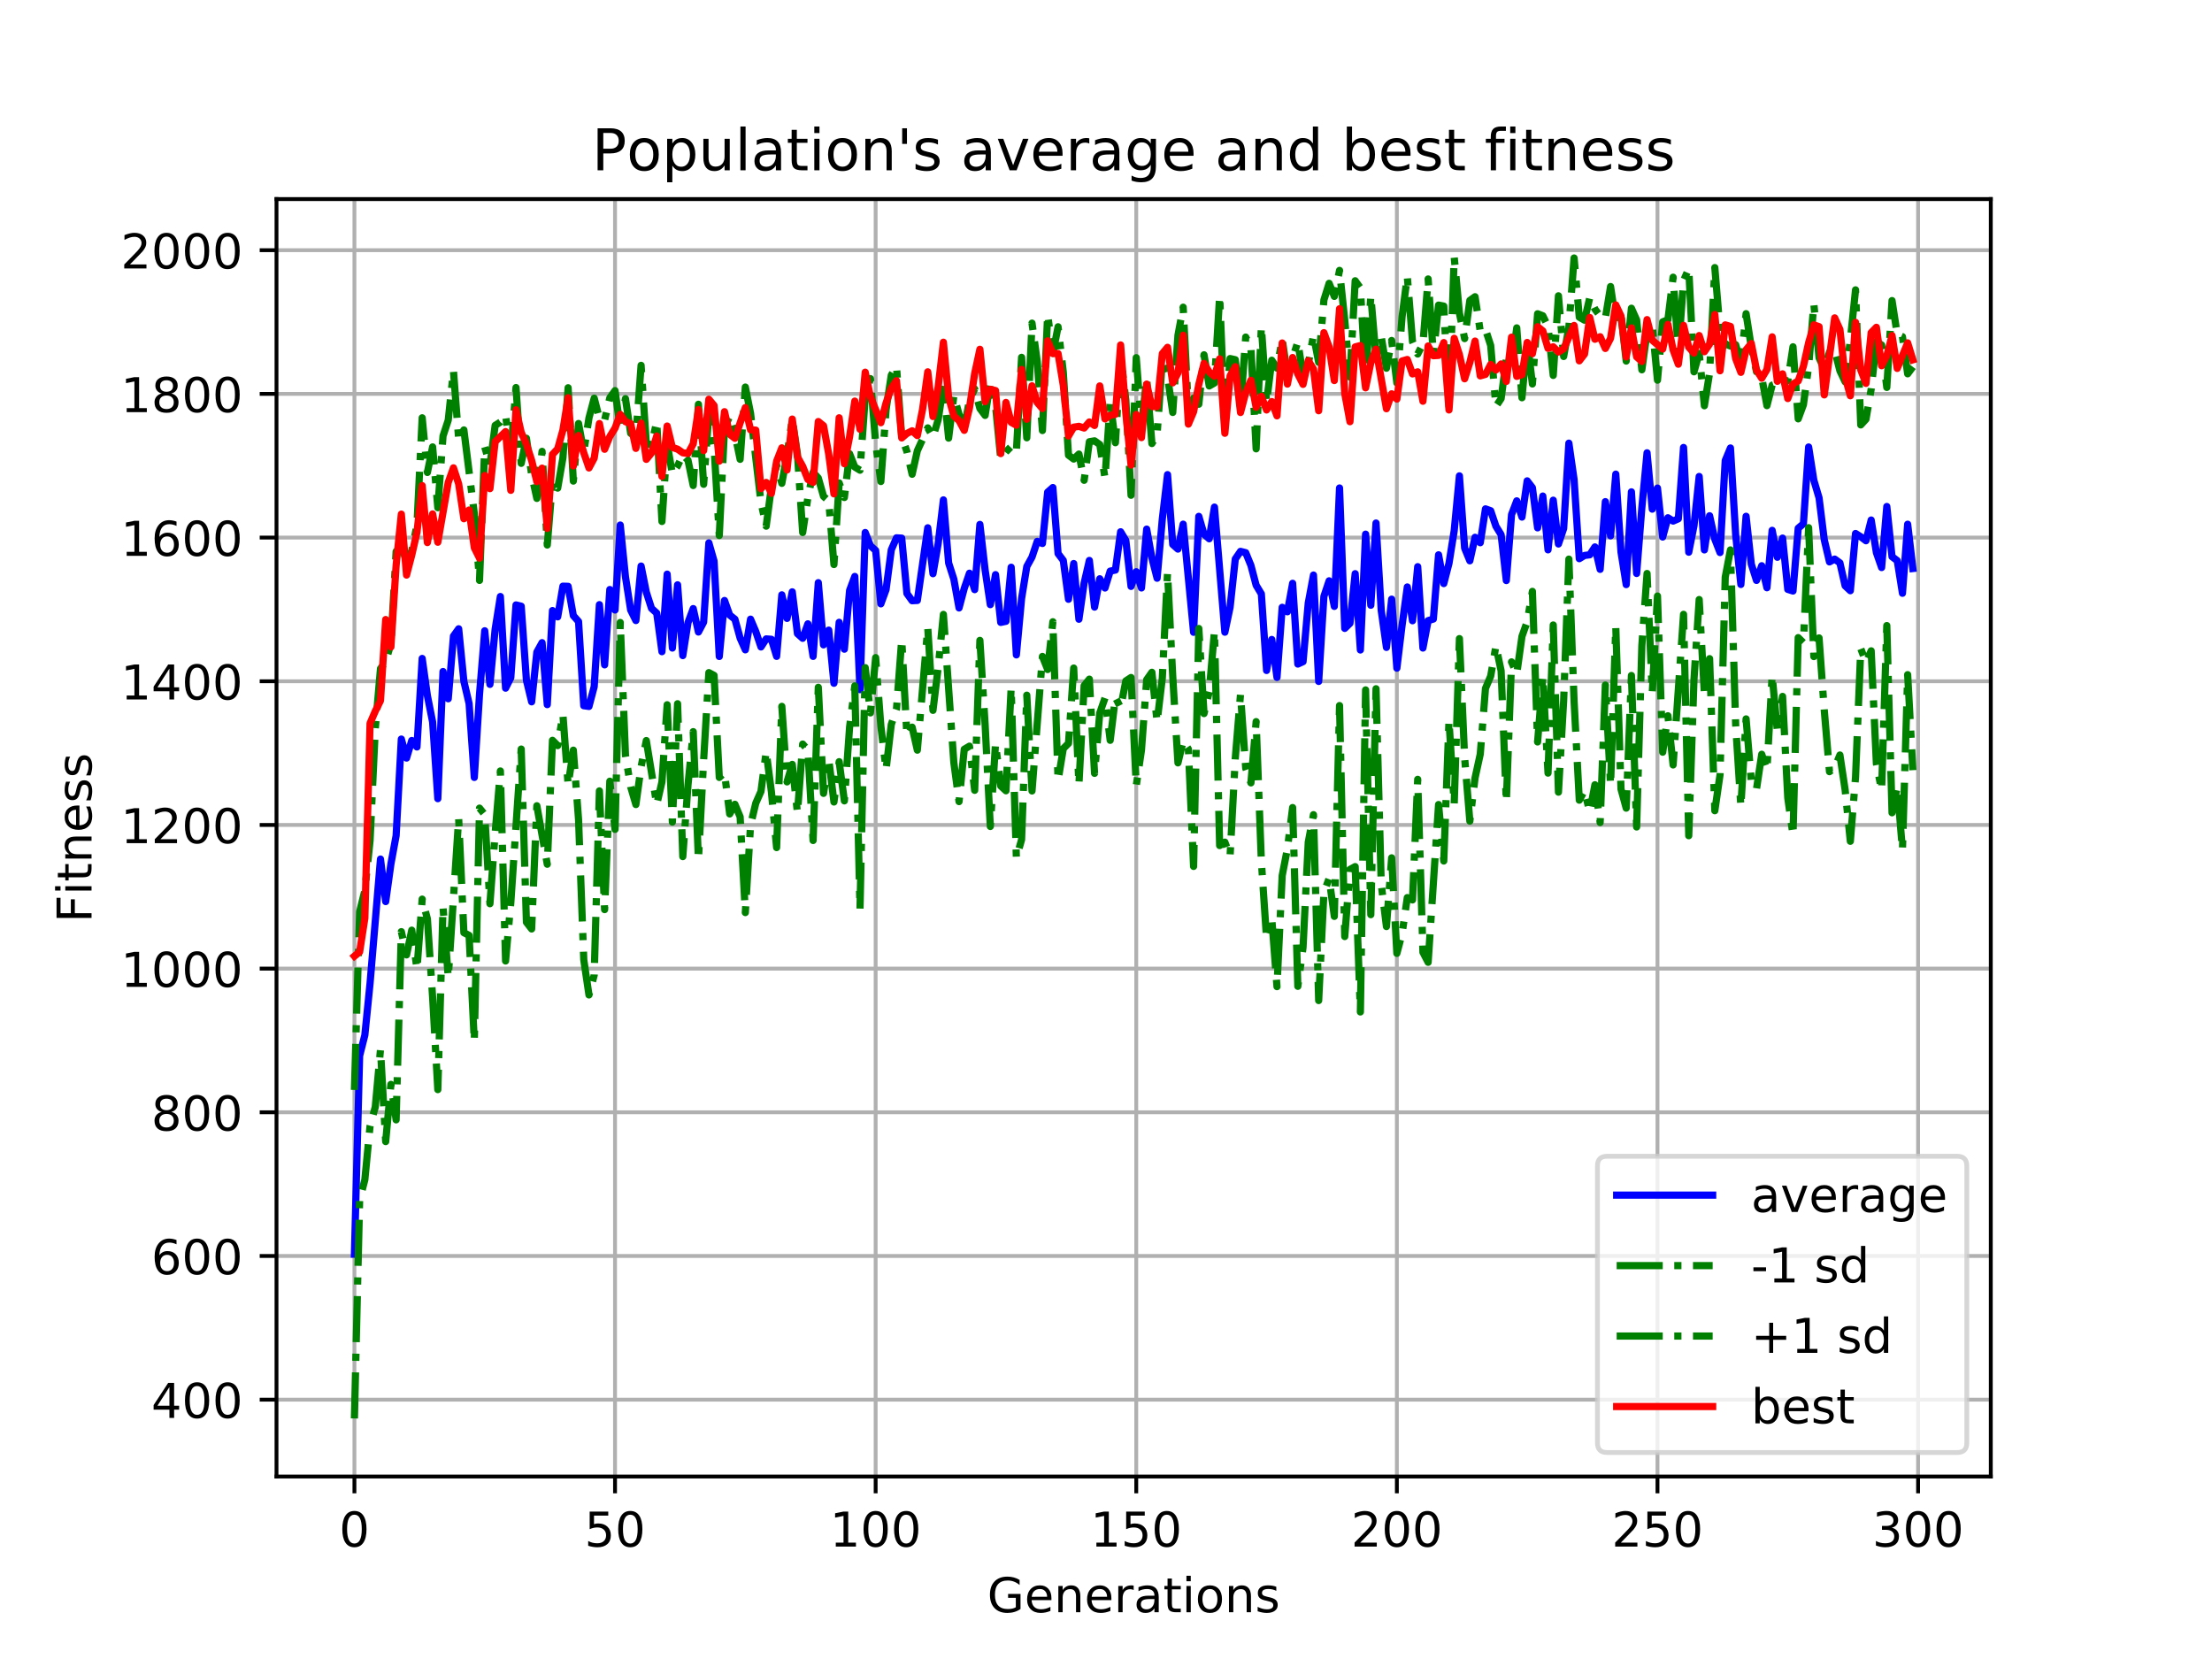 <?xml version="1.0" encoding="utf-8" standalone="no"?>
<!DOCTYPE svg PUBLIC "-//W3C//DTD SVG 1.1//EN"
  "http://www.w3.org/Graphics/SVG/1.1/DTD/svg11.dtd">
<!-- Created with matplotlib (https://matplotlib.org/) -->
<svg height="345.6pt" version="1.1" viewBox="0 0 460.8 345.6" width="460.8pt" xmlns="http://www.w3.org/2000/svg" xmlns:xlink="http://www.w3.org/1999/xlink">
 <defs>
  <style type="text/css">
*{stroke-linecap:butt;stroke-linejoin:round;}
  </style>
 </defs>
 <g id="figure_1">
  <g id="patch_1">
   <path d="M 0 345.6 
L 460.8 345.6 
L 460.8 0 
L 0 0 
z
" style="fill:#ffffff;"/>
  </g>
  <g id="axes_1">
   <g id="patch_2">
    <path d="M 57.6 307.584 
L 414.72 307.584 
L 414.72 41.472 
L 57.6 41.472 
z
" style="fill:#ffffff;"/>
   </g>
   <g id="matplotlib.axis_1">
    <g id="xtick_1">
     <g id="line2d_1">
      <path clip-path="url(#pcbf47ff01d)" d="M 73.833 307.584 
L 73.833 41.472 
" style="fill:none;stroke:#b0b0b0;stroke-linecap:square;stroke-width:0.8;"/>
     </g>
     <g id="line2d_2">
      <defs>
       <path d="M 0 0 
L 0 3.5 
" id="m299a202e16" style="stroke:#000000;stroke-width:0.8;"/>
      </defs>
      <g>
       <use style="stroke:#000000;stroke-width:0.8;" x="73.833" xlink:href="#m299a202e16" y="307.584"/>
      </g>
     </g>
     <g id="text_1">
      <!-- 0 -->
      <defs>
       <path d="M 31.781 66.406 
Q 24.172 66.406 20.328 58.906 
Q 16.5 51.422 16.5 36.375 
Q 16.5 21.391 20.328 13.891 
Q 24.172 6.391 31.781 6.391 
Q 39.453 6.391 43.281 13.891 
Q 47.125 21.391 47.125 36.375 
Q 47.125 51.422 43.281 58.906 
Q 39.453 66.406 31.781 66.406 
z
M 31.781 74.219 
Q 44.047 74.219 50.516 64.516 
Q 56.984 54.828 56.984 36.375 
Q 56.984 17.969 50.516 8.266 
Q 44.047 -1.422 31.781 -1.422 
Q 19.531 -1.422 13.062 8.266 
Q 6.594 17.969 6.594 36.375 
Q 6.594 54.828 13.062 64.516 
Q 19.531 74.219 31.781 74.219 
z
" id="DejaVuSans-48"/>
      </defs>
      <g transform="translate(70.651 322.182)scale(0.1 -0.1)">
       <use xlink:href="#DejaVuSans-48"/>
      </g>
     </g>
    </g>
    <g id="xtick_2">
     <g id="line2d_3">
      <path clip-path="url(#pcbf47ff01d)" d="M 128.123 307.584 
L 128.123 41.472 
" style="fill:none;stroke:#b0b0b0;stroke-linecap:square;stroke-width:0.8;"/>
     </g>
     <g id="line2d_4">
      <g>
       <use style="stroke:#000000;stroke-width:0.8;" x="128.123" xlink:href="#m299a202e16" y="307.584"/>
      </g>
     </g>
     <g id="text_2">
      <!-- 50 -->
      <defs>
       <path d="M 10.797 72.906 
L 49.516 72.906 
L 49.516 64.594 
L 19.828 64.594 
L 19.828 46.734 
Q 21.969 47.469 24.109 47.828 
Q 26.266 48.188 28.422 48.188 
Q 40.625 48.188 47.75 41.5 
Q 54.891 34.812 54.891 23.391 
Q 54.891 11.625 47.562 5.094 
Q 40.234 -1.422 26.906 -1.422 
Q 22.312 -1.422 17.547 -0.641 
Q 12.797 0.141 7.719 1.703 
L 7.719 11.625 
Q 12.109 9.234 16.797 8.062 
Q 21.484 6.891 26.703 6.891 
Q 35.156 6.891 40.078 11.328 
Q 45.016 15.766 45.016 23.391 
Q 45.016 31 40.078 35.438 
Q 35.156 39.891 26.703 39.891 
Q 22.75 39.891 18.812 39.016 
Q 14.891 38.141 10.797 36.281 
z
" id="DejaVuSans-53"/>
      </defs>
      <g transform="translate(121.76 322.182)scale(0.1 -0.1)">
       <use xlink:href="#DejaVuSans-53"/>
       <use x="63.623" xlink:href="#DejaVuSans-48"/>
      </g>
     </g>
    </g>
    <g id="xtick_3">
     <g id="line2d_5">
      <path clip-path="url(#pcbf47ff01d)" d="M 182.413 307.584 
L 182.413 41.472 
" style="fill:none;stroke:#b0b0b0;stroke-linecap:square;stroke-width:0.8;"/>
     </g>
     <g id="line2d_6">
      <g>
       <use style="stroke:#000000;stroke-width:0.8;" x="182.413" xlink:href="#m299a202e16" y="307.584"/>
      </g>
     </g>
     <g id="text_3">
      <!-- 100 -->
      <defs>
       <path d="M 12.406 8.297 
L 28.516 8.297 
L 28.516 63.922 
L 10.984 60.406 
L 10.984 69.391 
L 28.422 72.906 
L 38.281 72.906 
L 38.281 8.297 
L 54.391 8.297 
L 54.391 0 
L 12.406 0 
z
" id="DejaVuSans-49"/>
      </defs>
      <g transform="translate(172.869 322.182)scale(0.1 -0.1)">
       <use xlink:href="#DejaVuSans-49"/>
       <use x="63.623" xlink:href="#DejaVuSans-48"/>
       <use x="127.246" xlink:href="#DejaVuSans-48"/>
      </g>
     </g>
    </g>
    <g id="xtick_4">
     <g id="line2d_7">
      <path clip-path="url(#pcbf47ff01d)" d="M 236.703 307.584 
L 236.703 41.472 
" style="fill:none;stroke:#b0b0b0;stroke-linecap:square;stroke-width:0.8;"/>
     </g>
     <g id="line2d_8">
      <g>
       <use style="stroke:#000000;stroke-width:0.8;" x="236.703" xlink:href="#m299a202e16" y="307.584"/>
      </g>
     </g>
     <g id="text_4">
      <!-- 150 -->
      <g transform="translate(227.159 322.182)scale(0.1 -0.1)">
       <use xlink:href="#DejaVuSans-49"/>
       <use x="63.623" xlink:href="#DejaVuSans-53"/>
       <use x="127.246" xlink:href="#DejaVuSans-48"/>
      </g>
     </g>
    </g>
    <g id="xtick_5">
     <g id="line2d_9">
      <path clip-path="url(#pcbf47ff01d)" d="M 290.993 307.584 
L 290.993 41.472 
" style="fill:none;stroke:#b0b0b0;stroke-linecap:square;stroke-width:0.8;"/>
     </g>
     <g id="line2d_10">
      <g>
       <use style="stroke:#000000;stroke-width:0.8;" x="290.993" xlink:href="#m299a202e16" y="307.584"/>
      </g>
     </g>
     <g id="text_5">
      <!-- 200 -->
      <defs>
       <path d="M 19.188 8.297 
L 53.609 8.297 
L 53.609 0 
L 7.328 0 
L 7.328 8.297 
Q 12.938 14.109 22.625 23.891 
Q 32.328 33.688 34.812 36.531 
Q 39.547 41.844 41.422 45.531 
Q 43.312 49.219 43.312 52.781 
Q 43.312 58.594 39.234 62.25 
Q 35.156 65.922 28.609 65.922 
Q 23.969 65.922 18.812 64.312 
Q 13.672 62.703 7.812 59.422 
L 7.812 69.391 
Q 13.766 71.781 18.938 73 
Q 24.125 74.219 28.422 74.219 
Q 39.75 74.219 46.484 68.547 
Q 53.219 62.891 53.219 53.422 
Q 53.219 48.922 51.531 44.891 
Q 49.859 40.875 45.406 35.406 
Q 44.188 33.984 37.641 27.219 
Q 31.109 20.453 19.188 8.297 
z
" id="DejaVuSans-50"/>
      </defs>
      <g transform="translate(281.449 322.182)scale(0.1 -0.1)">
       <use xlink:href="#DejaVuSans-50"/>
       <use x="63.623" xlink:href="#DejaVuSans-48"/>
       <use x="127.246" xlink:href="#DejaVuSans-48"/>
      </g>
     </g>
    </g>
    <g id="xtick_6">
     <g id="line2d_11">
      <path clip-path="url(#pcbf47ff01d)" d="M 345.283 307.584 
L 345.283 41.472 
" style="fill:none;stroke:#b0b0b0;stroke-linecap:square;stroke-width:0.8;"/>
     </g>
     <g id="line2d_12">
      <g>
       <use style="stroke:#000000;stroke-width:0.8;" x="345.283" xlink:href="#m299a202e16" y="307.584"/>
      </g>
     </g>
     <g id="text_6">
      <!-- 250 -->
      <g transform="translate(335.739 322.182)scale(0.1 -0.1)">
       <use xlink:href="#DejaVuSans-50"/>
       <use x="63.623" xlink:href="#DejaVuSans-53"/>
       <use x="127.246" xlink:href="#DejaVuSans-48"/>
      </g>
     </g>
    </g>
    <g id="xtick_7">
     <g id="line2d_13">
      <path clip-path="url(#pcbf47ff01d)" d="M 399.573 307.584 
L 399.573 41.472 
" style="fill:none;stroke:#b0b0b0;stroke-linecap:square;stroke-width:0.8;"/>
     </g>
     <g id="line2d_14">
      <g>
       <use style="stroke:#000000;stroke-width:0.8;" x="399.573" xlink:href="#m299a202e16" y="307.584"/>
      </g>
     </g>
     <g id="text_7">
      <!-- 300 -->
      <defs>
       <path d="M 40.578 39.312 
Q 47.656 37.797 51.625 33 
Q 55.609 28.219 55.609 21.188 
Q 55.609 10.406 48.188 4.484 
Q 40.766 -1.422 27.094 -1.422 
Q 22.516 -1.422 17.656 -0.516 
Q 12.797 0.391 7.625 2.203 
L 7.625 11.719 
Q 11.719 9.328 16.594 8.109 
Q 21.484 6.891 26.812 6.891 
Q 36.078 6.891 40.938 10.547 
Q 45.797 14.203 45.797 21.188 
Q 45.797 27.641 41.281 31.266 
Q 36.766 34.906 28.719 34.906 
L 20.219 34.906 
L 20.219 43.016 
L 29.109 43.016 
Q 36.375 43.016 40.234 45.922 
Q 44.094 48.828 44.094 54.297 
Q 44.094 59.906 40.109 62.906 
Q 36.141 65.922 28.719 65.922 
Q 24.656 65.922 20.016 65.031 
Q 15.375 64.156 9.812 62.312 
L 9.812 71.094 
Q 15.438 72.656 20.344 73.438 
Q 25.25 74.219 29.594 74.219 
Q 40.828 74.219 47.359 69.109 
Q 53.906 64.016 53.906 55.328 
Q 53.906 49.266 50.438 45.094 
Q 46.969 40.922 40.578 39.312 
z
" id="DejaVuSans-51"/>
      </defs>
      <g transform="translate(390.029 322.182)scale(0.1 -0.1)">
       <use xlink:href="#DejaVuSans-51"/>
       <use x="63.623" xlink:href="#DejaVuSans-48"/>
       <use x="127.246" xlink:href="#DejaVuSans-48"/>
      </g>
     </g>
    </g>
    <g id="text_8">
     <!-- Generations -->
     <defs>
      <path d="M 59.516 10.406 
L 59.516 29.984 
L 43.406 29.984 
L 43.406 38.094 
L 69.281 38.094 
L 69.281 6.781 
Q 63.578 2.734 56.688 0.656 
Q 49.812 -1.422 42 -1.422 
Q 24.906 -1.422 15.25 8.562 
Q 5.609 18.562 5.609 36.375 
Q 5.609 54.25 15.25 64.234 
Q 24.906 74.219 42 74.219 
Q 49.125 74.219 55.547 72.453 
Q 61.969 70.703 67.391 67.281 
L 67.391 56.781 
Q 61.922 61.422 55.766 63.766 
Q 49.609 66.109 42.828 66.109 
Q 29.438 66.109 22.719 58.641 
Q 16.016 51.172 16.016 36.375 
Q 16.016 21.625 22.719 14.156 
Q 29.438 6.688 42.828 6.688 
Q 48.047 6.688 52.141 7.594 
Q 56.25 8.5 59.516 10.406 
z
" id="DejaVuSans-71"/>
      <path d="M 56.203 29.594 
L 56.203 25.203 
L 14.891 25.203 
Q 15.484 15.922 20.484 11.062 
Q 25.484 6.203 34.422 6.203 
Q 39.594 6.203 44.453 7.469 
Q 49.312 8.734 54.109 11.281 
L 54.109 2.781 
Q 49.266 0.734 44.188 -0.344 
Q 39.109 -1.422 33.891 -1.422 
Q 20.797 -1.422 13.156 6.188 
Q 5.516 13.812 5.516 26.812 
Q 5.516 40.234 12.766 48.109 
Q 20.016 56 32.328 56 
Q 43.359 56 49.781 48.891 
Q 56.203 41.797 56.203 29.594 
z
M 47.219 32.234 
Q 47.125 39.594 43.094 43.984 
Q 39.062 48.391 32.422 48.391 
Q 24.906 48.391 20.391 44.141 
Q 15.875 39.891 15.188 32.172 
z
" id="DejaVuSans-101"/>
      <path d="M 54.891 33.016 
L 54.891 0 
L 45.906 0 
L 45.906 32.719 
Q 45.906 40.484 42.875 44.328 
Q 39.844 48.188 33.797 48.188 
Q 26.516 48.188 22.312 43.547 
Q 18.109 38.922 18.109 30.906 
L 18.109 0 
L 9.078 0 
L 9.078 54.688 
L 18.109 54.688 
L 18.109 46.188 
Q 21.344 51.125 25.703 53.562 
Q 30.078 56 35.797 56 
Q 45.219 56 50.047 50.172 
Q 54.891 44.344 54.891 33.016 
z
" id="DejaVuSans-110"/>
      <path d="M 41.109 46.297 
Q 39.594 47.172 37.812 47.578 
Q 36.031 48 33.891 48 
Q 26.266 48 22.188 43.047 
Q 18.109 38.094 18.109 28.812 
L 18.109 0 
L 9.078 0 
L 9.078 54.688 
L 18.109 54.688 
L 18.109 46.188 
Q 20.953 51.172 25.484 53.578 
Q 30.031 56 36.531 56 
Q 37.453 56 38.578 55.875 
Q 39.703 55.766 41.062 55.516 
z
" id="DejaVuSans-114"/>
      <path d="M 34.281 27.484 
Q 23.391 27.484 19.188 25 
Q 14.984 22.516 14.984 16.5 
Q 14.984 11.719 18.141 8.906 
Q 21.297 6.109 26.703 6.109 
Q 34.188 6.109 38.703 11.406 
Q 43.219 16.703 43.219 25.484 
L 43.219 27.484 
z
M 52.203 31.203 
L 52.203 0 
L 43.219 0 
L 43.219 8.297 
Q 40.141 3.328 35.547 0.953 
Q 30.953 -1.422 24.312 -1.422 
Q 15.922 -1.422 10.953 3.297 
Q 6 8.016 6 15.922 
Q 6 25.141 12.172 29.828 
Q 18.359 34.516 30.609 34.516 
L 43.219 34.516 
L 43.219 35.406 
Q 43.219 41.609 39.141 45 
Q 35.062 48.391 27.688 48.391 
Q 23 48.391 18.547 47.266 
Q 14.109 46.141 10.016 43.891 
L 10.016 52.203 
Q 14.938 54.109 19.578 55.047 
Q 24.219 56 28.609 56 
Q 40.484 56 46.344 49.844 
Q 52.203 43.703 52.203 31.203 
z
" id="DejaVuSans-97"/>
      <path d="M 18.312 70.219 
L 18.312 54.688 
L 36.812 54.688 
L 36.812 47.703 
L 18.312 47.703 
L 18.312 18.016 
Q 18.312 11.328 20.141 9.422 
Q 21.969 7.516 27.594 7.516 
L 36.812 7.516 
L 36.812 0 
L 27.594 0 
Q 17.188 0 13.234 3.875 
Q 9.281 7.766 9.281 18.016 
L 9.281 47.703 
L 2.688 47.703 
L 2.688 54.688 
L 9.281 54.688 
L 9.281 70.219 
z
" id="DejaVuSans-116"/>
      <path d="M 9.422 54.688 
L 18.406 54.688 
L 18.406 0 
L 9.422 0 
z
M 9.422 75.984 
L 18.406 75.984 
L 18.406 64.594 
L 9.422 64.594 
z
" id="DejaVuSans-105"/>
      <path d="M 30.609 48.391 
Q 23.391 48.391 19.188 42.75 
Q 14.984 37.109 14.984 27.297 
Q 14.984 17.484 19.156 11.844 
Q 23.344 6.203 30.609 6.203 
Q 37.797 6.203 41.984 11.859 
Q 46.188 17.531 46.188 27.297 
Q 46.188 37.016 41.984 42.703 
Q 37.797 48.391 30.609 48.391 
z
M 30.609 56 
Q 42.328 56 49.016 48.375 
Q 55.719 40.766 55.719 27.297 
Q 55.719 13.875 49.016 6.219 
Q 42.328 -1.422 30.609 -1.422 
Q 18.844 -1.422 12.172 6.219 
Q 5.516 13.875 5.516 27.297 
Q 5.516 40.766 12.172 48.375 
Q 18.844 56 30.609 56 
z
" id="DejaVuSans-111"/>
      <path d="M 44.281 53.078 
L 44.281 44.578 
Q 40.484 46.531 36.375 47.5 
Q 32.281 48.484 27.875 48.484 
Q 21.188 48.484 17.844 46.438 
Q 14.5 44.391 14.5 40.281 
Q 14.5 37.156 16.891 35.375 
Q 19.281 33.594 26.516 31.984 
L 29.594 31.297 
Q 39.156 29.25 43.188 25.516 
Q 47.219 21.781 47.219 15.094 
Q 47.219 7.469 41.188 3.016 
Q 35.156 -1.422 24.609 -1.422 
Q 20.219 -1.422 15.453 -0.562 
Q 10.688 0.297 5.422 2 
L 5.422 11.281 
Q 10.406 8.688 15.234 7.391 
Q 20.062 6.109 24.812 6.109 
Q 31.156 6.109 34.562 8.281 
Q 37.984 10.453 37.984 14.406 
Q 37.984 18.062 35.516 20.016 
Q 33.062 21.969 24.703 23.781 
L 21.578 24.516 
Q 13.234 26.266 9.516 29.906 
Q 5.812 33.547 5.812 39.891 
Q 5.812 47.609 11.281 51.797 
Q 16.75 56 26.812 56 
Q 31.781 56 36.172 55.266 
Q 40.578 54.547 44.281 53.078 
z
" id="DejaVuSans-115"/>
     </defs>
     <g transform="translate(205.662 335.861)scale(0.1 -0.1)">
      <use xlink:href="#DejaVuSans-71"/>
      <use x="77.49" xlink:href="#DejaVuSans-101"/>
      <use x="139.014" xlink:href="#DejaVuSans-110"/>
      <use x="202.393" xlink:href="#DejaVuSans-101"/>
      <use x="263.916" xlink:href="#DejaVuSans-114"/>
      <use x="305.029" xlink:href="#DejaVuSans-97"/>
      <use x="366.309" xlink:href="#DejaVuSans-116"/>
      <use x="405.518" xlink:href="#DejaVuSans-105"/>
      <use x="433.301" xlink:href="#DejaVuSans-111"/>
      <use x="494.482" xlink:href="#DejaVuSans-110"/>
      <use x="557.861" xlink:href="#DejaVuSans-115"/>
     </g>
    </g>
   </g>
   <g id="matplotlib.axis_2">
    <g id="ytick_1">
     <g id="line2d_15">
      <path clip-path="url(#pcbf47ff01d)" d="M 57.6 291.576 
L 414.72 291.576 
" style="fill:none;stroke:#b0b0b0;stroke-linecap:square;stroke-width:0.8;"/>
     </g>
     <g id="line2d_16">
      <defs>
       <path d="M 0 0 
L -3.5 0 
" id="m15d59c78f5" style="stroke:#000000;stroke-width:0.8;"/>
      </defs>
      <g>
       <use style="stroke:#000000;stroke-width:0.8;" x="57.6" xlink:href="#m15d59c78f5" y="291.576"/>
      </g>
     </g>
     <g id="text_9">
      <!-- 400 -->
      <defs>
       <path d="M 37.797 64.312 
L 12.891 25.391 
L 37.797 25.391 
z
M 35.203 72.906 
L 47.609 72.906 
L 47.609 25.391 
L 58.016 25.391 
L 58.016 17.188 
L 47.609 17.188 
L 47.609 0 
L 37.797 0 
L 37.797 17.188 
L 4.891 17.188 
L 4.891 26.703 
z
" id="DejaVuSans-52"/>
      </defs>
      <g transform="translate(31.512 295.375)scale(0.1 -0.1)">
       <use xlink:href="#DejaVuSans-52"/>
       <use x="63.623" xlink:href="#DejaVuSans-48"/>
       <use x="127.246" xlink:href="#DejaVuSans-48"/>
      </g>
     </g>
    </g>
    <g id="ytick_2">
     <g id="line2d_17">
      <path clip-path="url(#pcbf47ff01d)" d="M 57.6 261.644 
L 414.72 261.644 
" style="fill:none;stroke:#b0b0b0;stroke-linecap:square;stroke-width:0.8;"/>
     </g>
     <g id="line2d_18">
      <g>
       <use style="stroke:#000000;stroke-width:0.8;" x="57.6" xlink:href="#m15d59c78f5" y="261.644"/>
      </g>
     </g>
     <g id="text_10">
      <!-- 600 -->
      <defs>
       <path d="M 33.016 40.375 
Q 26.375 40.375 22.484 35.828 
Q 18.609 31.297 18.609 23.391 
Q 18.609 15.531 22.484 10.953 
Q 26.375 6.391 33.016 6.391 
Q 39.656 6.391 43.531 10.953 
Q 47.406 15.531 47.406 23.391 
Q 47.406 31.297 43.531 35.828 
Q 39.656 40.375 33.016 40.375 
z
M 52.594 71.297 
L 52.594 62.312 
Q 48.875 64.062 45.094 64.984 
Q 41.312 65.922 37.594 65.922 
Q 27.828 65.922 22.672 59.328 
Q 17.531 52.734 16.797 39.406 
Q 19.672 43.656 24.016 45.922 
Q 28.375 48.188 33.594 48.188 
Q 44.578 48.188 50.953 41.516 
Q 57.328 34.859 57.328 23.391 
Q 57.328 12.156 50.688 5.359 
Q 44.047 -1.422 33.016 -1.422 
Q 20.359 -1.422 13.672 8.266 
Q 6.984 17.969 6.984 36.375 
Q 6.984 53.656 15.188 63.938 
Q 23.391 74.219 37.203 74.219 
Q 40.922 74.219 44.703 73.484 
Q 48.484 72.75 52.594 71.297 
z
" id="DejaVuSans-54"/>
      </defs>
      <g transform="translate(31.512 265.443)scale(0.1 -0.1)">
       <use xlink:href="#DejaVuSans-54"/>
       <use x="63.623" xlink:href="#DejaVuSans-48"/>
       <use x="127.246" xlink:href="#DejaVuSans-48"/>
      </g>
     </g>
    </g>
    <g id="ytick_3">
     <g id="line2d_19">
      <path clip-path="url(#pcbf47ff01d)" d="M 57.6 231.713 
L 414.72 231.713 
" style="fill:none;stroke:#b0b0b0;stroke-linecap:square;stroke-width:0.8;"/>
     </g>
     <g id="line2d_20">
      <g>
       <use style="stroke:#000000;stroke-width:0.8;" x="57.6" xlink:href="#m15d59c78f5" y="231.713"/>
      </g>
     </g>
     <g id="text_11">
      <!-- 800 -->
      <defs>
       <path d="M 31.781 34.625 
Q 24.75 34.625 20.719 30.859 
Q 16.703 27.094 16.703 20.516 
Q 16.703 13.922 20.719 10.156 
Q 24.75 6.391 31.781 6.391 
Q 38.812 6.391 42.859 10.172 
Q 46.922 13.969 46.922 20.516 
Q 46.922 27.094 42.891 30.859 
Q 38.875 34.625 31.781 34.625 
z
M 21.922 38.812 
Q 15.578 40.375 12.031 44.719 
Q 8.5 49.078 8.5 55.328 
Q 8.5 64.062 14.719 69.141 
Q 20.953 74.219 31.781 74.219 
Q 42.672 74.219 48.875 69.141 
Q 55.078 64.062 55.078 55.328 
Q 55.078 49.078 51.531 44.719 
Q 48 40.375 41.703 38.812 
Q 48.828 37.156 52.797 32.312 
Q 56.781 27.484 56.781 20.516 
Q 56.781 9.906 50.312 4.234 
Q 43.844 -1.422 31.781 -1.422 
Q 19.734 -1.422 13.25 4.234 
Q 6.781 9.906 6.781 20.516 
Q 6.781 27.484 10.781 32.312 
Q 14.797 37.156 21.922 38.812 
z
M 18.312 54.391 
Q 18.312 48.734 21.844 45.562 
Q 25.391 42.391 31.781 42.391 
Q 38.141 42.391 41.719 45.562 
Q 45.312 48.734 45.312 54.391 
Q 45.312 60.062 41.719 63.234 
Q 38.141 66.406 31.781 66.406 
Q 25.391 66.406 21.844 63.234 
Q 18.312 60.062 18.312 54.391 
z
" id="DejaVuSans-56"/>
      </defs>
      <g transform="translate(31.512 235.512)scale(0.1 -0.1)">
       <use xlink:href="#DejaVuSans-56"/>
       <use x="63.623" xlink:href="#DejaVuSans-48"/>
       <use x="127.246" xlink:href="#DejaVuSans-48"/>
      </g>
     </g>
    </g>
    <g id="ytick_4">
     <g id="line2d_21">
      <path clip-path="url(#pcbf47ff01d)" d="M 57.6 201.781 
L 414.72 201.781 
" style="fill:none;stroke:#b0b0b0;stroke-linecap:square;stroke-width:0.8;"/>
     </g>
     <g id="line2d_22">
      <g>
       <use style="stroke:#000000;stroke-width:0.8;" x="57.6" xlink:href="#m15d59c78f5" y="201.781"/>
      </g>
     </g>
     <g id="text_12">
      <!-- 1000 -->
      <g transform="translate(25.15 205.58)scale(0.1 -0.1)">
       <use xlink:href="#DejaVuSans-49"/>
       <use x="63.623" xlink:href="#DejaVuSans-48"/>
       <use x="127.246" xlink:href="#DejaVuSans-48"/>
       <use x="190.869" xlink:href="#DejaVuSans-48"/>
      </g>
     </g>
    </g>
    <g id="ytick_5">
     <g id="line2d_23">
      <path clip-path="url(#pcbf47ff01d)" d="M 57.6 171.85 
L 414.72 171.85 
" style="fill:none;stroke:#b0b0b0;stroke-linecap:square;stroke-width:0.8;"/>
     </g>
     <g id="line2d_24">
      <g>
       <use style="stroke:#000000;stroke-width:0.8;" x="57.6" xlink:href="#m15d59c78f5" y="171.85"/>
      </g>
     </g>
     <g id="text_13">
      <!-- 1200 -->
      <g transform="translate(25.15 175.649)scale(0.1 -0.1)">
       <use xlink:href="#DejaVuSans-49"/>
       <use x="63.623" xlink:href="#DejaVuSans-50"/>
       <use x="127.246" xlink:href="#DejaVuSans-48"/>
       <use x="190.869" xlink:href="#DejaVuSans-48"/>
      </g>
     </g>
    </g>
    <g id="ytick_6">
     <g id="line2d_25">
      <path clip-path="url(#pcbf47ff01d)" d="M 57.6 141.918 
L 414.72 141.918 
" style="fill:none;stroke:#b0b0b0;stroke-linecap:square;stroke-width:0.8;"/>
     </g>
     <g id="line2d_26">
      <g>
       <use style="stroke:#000000;stroke-width:0.8;" x="57.6" xlink:href="#m15d59c78f5" y="141.918"/>
      </g>
     </g>
     <g id="text_14">
      <!-- 1400 -->
      <g transform="translate(25.15 145.717)scale(0.1 -0.1)">
       <use xlink:href="#DejaVuSans-49"/>
       <use x="63.623" xlink:href="#DejaVuSans-52"/>
       <use x="127.246" xlink:href="#DejaVuSans-48"/>
       <use x="190.869" xlink:href="#DejaVuSans-48"/>
      </g>
     </g>
    </g>
    <g id="ytick_7">
     <g id="line2d_27">
      <path clip-path="url(#pcbf47ff01d)" d="M 57.6 111.987 
L 414.72 111.987 
" style="fill:none;stroke:#b0b0b0;stroke-linecap:square;stroke-width:0.8;"/>
     </g>
     <g id="line2d_28">
      <g>
       <use style="stroke:#000000;stroke-width:0.8;" x="57.6" xlink:href="#m15d59c78f5" y="111.987"/>
      </g>
     </g>
     <g id="text_15">
      <!-- 1600 -->
      <g transform="translate(25.15 115.786)scale(0.1 -0.1)">
       <use xlink:href="#DejaVuSans-49"/>
       <use x="63.623" xlink:href="#DejaVuSans-54"/>
       <use x="127.246" xlink:href="#DejaVuSans-48"/>
       <use x="190.869" xlink:href="#DejaVuSans-48"/>
      </g>
     </g>
    </g>
    <g id="ytick_8">
     <g id="line2d_29">
      <path clip-path="url(#pcbf47ff01d)" d="M 57.6 82.055 
L 414.72 82.055 
" style="fill:none;stroke:#b0b0b0;stroke-linecap:square;stroke-width:0.8;"/>
     </g>
     <g id="line2d_30">
      <g>
       <use style="stroke:#000000;stroke-width:0.8;" x="57.6" xlink:href="#m15d59c78f5" y="82.055"/>
      </g>
     </g>
     <g id="text_16">
      <!-- 1800 -->
      <g transform="translate(25.15 85.854)scale(0.1 -0.1)">
       <use xlink:href="#DejaVuSans-49"/>
       <use x="63.623" xlink:href="#DejaVuSans-56"/>
       <use x="127.246" xlink:href="#DejaVuSans-48"/>
       <use x="190.869" xlink:href="#DejaVuSans-48"/>
      </g>
     </g>
    </g>
    <g id="ytick_9">
     <g id="line2d_31">
      <path clip-path="url(#pcbf47ff01d)" d="M 57.6 52.124 
L 414.72 52.124 
" style="fill:none;stroke:#b0b0b0;stroke-linecap:square;stroke-width:0.8;"/>
     </g>
     <g id="line2d_32">
      <g>
       <use style="stroke:#000000;stroke-width:0.8;" x="57.6" xlink:href="#m15d59c78f5" y="52.124"/>
      </g>
     </g>
     <g id="text_17">
      <!-- 2000 -->
      <g transform="translate(25.15 55.923)scale(0.1 -0.1)">
       <use xlink:href="#DejaVuSans-50"/>
       <use x="63.623" xlink:href="#DejaVuSans-48"/>
       <use x="127.246" xlink:href="#DejaVuSans-48"/>
       <use x="190.869" xlink:href="#DejaVuSans-48"/>
      </g>
     </g>
    </g>
    <g id="text_18">
     <!-- Fitness -->
     <defs>
      <path d="M 9.812 72.906 
L 51.703 72.906 
L 51.703 64.594 
L 19.672 64.594 
L 19.672 43.109 
L 48.578 43.109 
L 48.578 34.812 
L 19.672 34.812 
L 19.672 0 
L 9.812 0 
z
" id="DejaVuSans-70"/>
     </defs>
     <g transform="translate(19.07 192.202)rotate(-90)scale(0.1 -0.1)">
      <use xlink:href="#DejaVuSans-70"/>
      <use x="57.41" xlink:href="#DejaVuSans-105"/>
      <use x="85.193" xlink:href="#DejaVuSans-116"/>
      <use x="124.402" xlink:href="#DejaVuSans-110"/>
      <use x="187.781" xlink:href="#DejaVuSans-101"/>
      <use x="249.305" xlink:href="#DejaVuSans-115"/>
      <use x="301.404" xlink:href="#DejaVuSans-115"/>
     </g>
    </g>
   </g>
   <g id="line2d_33">
    <path clip-path="url(#pcbf47ff01d)" d="M 73.833 261.272 
L 74.919 219.927 
L 76.004 215.641 
L 77.09 204.828 
L 79.262 178.96 
L 80.348 187.812 
L 81.433 179.985 
L 82.519 174.087 
L 83.605 153.962 
L 84.691 157.922 
L 85.777 154.262 
L 86.862 155.609 
L 87.948 137.171 
L 89.034 144.92 
L 90.12 150.406 
L 91.206 166.375 
L 92.291 139.89 
L 93.377 145.567 
L 94.463 132.51 
L 95.549 130.992 
L 96.635 141.929 
L 97.72 146.563 
L 98.806 161.953 
L 99.892 144.629 
L 100.978 131.404 
L 102.064 142.566 
L 103.149 131.073 
L 104.235 124.267 
L 105.321 143.358 
L 106.407 141.176 
L 107.493 126.019 
L 108.578 126.283 
L 109.664 141.704 
L 110.75 146.202 
L 111.836 135.841 
L 112.922 133.879 
L 114.007 146.787 
L 115.093 127.192 
L 116.179 128.503 
L 117.265 122.112 
L 118.351 122.144 
L 119.436 128.245 
L 120.522 129.473 
L 121.608 147.015 
L 122.694 147.166 
L 123.78 143.04 
L 124.865 125.961 
L 125.951 138.503 
L 127.037 122.81 
L 128.123 127.073 
L 129.209 109.376 
L 130.294 120.153 
L 131.38 127.087 
L 132.466 129.269 
L 133.552 117.92 
L 134.638 123.354 
L 135.723 126.738 
L 136.809 127.725 
L 137.895 135.756 
L 138.981 119.605 
L 140.067 135 
L 141.152 121.829 
L 142.238 136.571 
L 143.324 129.69 
L 144.41 126.78 
L 145.496 131.659 
L 146.581 129.604 
L 147.667 113.088 
L 148.753 116.889 
L 149.839 136.759 
L 150.925 125.094 
L 152.01 128.132 
L 153.096 128.992 
L 154.182 132.926 
L 155.268 135.37 
L 156.354 128.985 
L 157.439 131.55 
L 158.525 134.771 
L 159.611 133.094 
L 160.697 133.178 
L 161.783 136.733 
L 162.868 123.917 
L 163.954 128.824 
L 165.04 123.291 
L 166.126 131.999 
L 167.212 132.97 
L 168.297 129.954 
L 169.383 136.737 
L 170.469 121.38 
L 171.555 134.334 
L 172.641 131.269 
L 173.726 142.337 
L 174.812 129.639 
L 175.898 135.237 
L 176.984 122.998 
L 178.07 120.083 
L 179.155 143.666 
L 180.241 110.93 
L 181.327 113.693 
L 182.413 114.67 
L 183.499 125.792 
L 184.584 122.819 
L 185.67 114.544 
L 186.756 112.039 
L 187.842 112.102 
L 188.928 123.634 
L 190.013 125.14 
L 191.099 125.085 
L 193.271 109.949 
L 194.357 119.513 
L 195.442 113.22 
L 196.528 104.135 
L 197.614 117.271 
L 198.7 120.643 
L 199.786 126.645 
L 200.871 122.576 
L 201.957 119.41 
L 203.043 122.83 
L 204.129 109.244 
L 205.215 118.721 
L 206.3 125.96 
L 207.386 119.709 
L 208.472 129.657 
L 209.558 129.429 
L 210.644 118.166 
L 211.729 136.424 
L 212.815 124.675 
L 213.901 118.011 
L 214.987 116.042 
L 216.073 112.781 
L 217.158 113.217 
L 218.244 102.525 
L 219.33 101.565 
L 220.416 115.319 
L 221.502 116.753 
L 222.587 124.84 
L 223.673 117.399 
L 224.759 128.998 
L 225.845 121.443 
L 226.931 116.751 
L 228.016 126.469 
L 229.102 120.568 
L 230.188 122.493 
L 231.274 118.976 
L 232.36 118.753 
L 233.445 110.78 
L 234.531 112.596 
L 235.617 122.155 
L 236.703 119.1 
L 237.789 122.481 
L 238.875 110.225 
L 239.96 116.225 
L 241.046 120.457 
L 242.132 108.107 
L 243.218 98.875 
L 244.304 113.417 
L 245.389 114.386 
L 246.475 109.195 
L 248.647 131.716 
L 249.733 107.567 
L 250.818 111.282 
L 251.904 112.237 
L 252.99 105.639 
L 255.162 131.697 
L 256.247 126.515 
L 257.333 116.448 
L 258.419 114.861 
L 259.505 115.132 
L 260.591 117.791 
L 261.676 121.915 
L 262.762 123.716 
L 263.848 139.67 
L 264.934 133.214 
L 266.02 141.117 
L 267.105 126.518 
L 268.191 127.446 
L 269.277 121.512 
L 270.363 138.334 
L 271.449 137.834 
L 272.534 125.614 
L 273.62 119.797 
L 274.706 141.955 
L 275.792 124.242 
L 276.878 120.998 
L 277.963 126.32 
L 279.049 101.655 
L 280.135 130.905 
L 281.221 129.844 
L 282.307 119.508 
L 283.392 135.4 
L 284.478 111.279 
L 285.564 126.084 
L 286.65 108.96 
L 287.736 127.161 
L 288.821 134.865 
L 289.907 124.816 
L 290.993 139.191 
L 292.079 130.245 
L 293.165 122.278 
L 294.25 129.313 
L 295.336 118.049 
L 296.422 134.995 
L 297.508 129.289 
L 298.594 128.96 
L 299.679 115.578 
L 300.765 121.566 
L 301.851 117.355 
L 302.937 110.54 
L 304.023 99.13 
L 305.108 114.176 
L 306.194 116.824 
L 307.28 111.93 
L 308.366 113.06 
L 309.452 106.007 
L 310.537 106.4 
L 311.623 109.62 
L 312.709 111.384 
L 313.795 120.939 
L 314.881 107.197 
L 315.966 104.335 
L 317.052 107.714 
L 318.138 100.173 
L 319.224 101.588 
L 320.31 109.963 
L 321.395 103.341 
L 322.481 114.541 
L 323.567 104.201 
L 324.653 113.321 
L 325.739 110.097 
L 326.824 92.32 
L 327.91 99.901 
L 328.996 116.386 
L 330.082 115.712 
L 331.168 115.576 
L 332.253 113.934 
L 333.339 118.604 
L 334.425 104.504 
L 335.511 111.622 
L 336.597 98.772 
L 337.682 114.979 
L 338.768 121.784 
L 339.854 102.462 
L 340.94 119.463 
L 342.026 105.762 
L 343.111 94.329 
L 344.197 106.064 
L 345.283 101.679 
L 346.369 111.871 
L 347.455 107.86 
L 348.54 108.548 
L 349.626 108.078 
L 350.712 93.218 
L 351.798 115.032 
L 352.884 109.543 
L 353.969 99.257 
L 355.055 114.555 
L 356.141 107.44 
L 357.227 112.317 
L 358.313 115.102 
L 359.398 95.944 
L 360.484 93.321 
L 361.57 111.385 
L 362.656 121.755 
L 363.742 107.552 
L 364.827 117.514 
L 365.913 120.91 
L 366.999 117.852 
L 368.085 122.437 
L 369.171 110.481 
L 370.256 116.091 
L 371.342 112.096 
L 372.428 122.779 
L 373.514 123.12 
L 374.6 110.041 
L 375.685 109.109 
L 376.771 93.115 
L 377.857 100.048 
L 378.943 103.711 
L 380.029 112.451 
L 381.114 117.05 
L 382.2 116.47 
L 383.286 117.259 
L 384.372 122.032 
L 385.458 123.053 
L 386.543 111.136 
L 387.629 111.823 
L 388.715 112.644 
L 389.801 108.332 
L 390.887 115.123 
L 391.972 118.231 
L 393.058 105.513 
L 394.144 115.967 
L 395.23 116.793 
L 396.316 123.59 
L 397.401 109.207 
L 398.487 118.432 
L 398.487 118.432 
" style="fill:none;stroke:#0000ff;stroke-linecap:square;stroke-width:1.5;"/>
   </g>
   <g id="line2d_34">
    <path clip-path="url(#pcbf47ff01d)" d="M 73.833 295.488 
L 74.919 249.931 
L 76.004 245.759 
L 77.09 234.555 
L 78.176 230.606 
L 79.262 218.628 
L 80.348 237.813 
L 81.433 225.899 
L 82.519 233.287 
L 83.605 194.082 
L 84.691 198.919 
L 85.777 193.77 
L 86.862 201.884 
L 87.948 187.306 
L 89.034 191.417 
L 90.12 207.714 
L 91.206 226.986 
L 92.291 188.954 
L 93.377 203.61 
L 95.549 170.509 
L 96.635 194.296 
L 97.72 194.855 
L 98.806 216.911 
L 99.892 168.347 
L 100.978 169.688 
L 102.064 188.263 
L 103.149 173.527 
L 104.235 160.607 
L 105.321 200.189 
L 106.407 188.09 
L 108.578 156.046 
L 109.664 192.11 
L 110.75 193.521 
L 111.836 167.855 
L 114.007 180.036 
L 115.093 154.223 
L 116.179 155.319 
L 117.265 148.857 
L 118.351 163.513 
L 119.436 156.271 
L 120.522 170.727 
L 121.608 199.92 
L 122.694 207.267 
L 123.78 203.133 
L 124.865 164.759 
L 125.951 189.49 
L 127.037 162.741 
L 128.123 172.773 
L 129.209 129.675 
L 130.294 157.261 
L 131.38 163.908 
L 132.466 167.605 
L 133.552 159.733 
L 134.638 154.273 
L 136.809 167.618 
L 137.895 162.88 
L 138.981 146.812 
L 140.067 171.259 
L 141.152 146.599 
L 142.238 178.446 
L 143.324 163.502 
L 144.41 152.415 
L 145.496 179.101 
L 146.581 158.32 
L 147.667 140.12 
L 148.753 140.696 
L 149.839 161.954 
L 150.925 160.983 
L 152.01 169.558 
L 153.096 167.546 
L 154.182 170.167 
L 155.268 190.106 
L 156.354 171.883 
L 157.439 167.328 
L 158.525 164.862 
L 159.611 156.575 
L 160.697 164.943 
L 161.783 176.566 
L 162.868 147.147 
L 163.954 162.884 
L 165.04 159.233 
L 166.126 169.35 
L 167.212 155.004 
L 168.297 156.251 
L 169.383 175.089 
L 170.469 143.175 
L 171.555 165.272 
L 172.641 158.157 
L 173.726 167.069 
L 174.812 158.672 
L 175.898 166.834 
L 176.984 151.47 
L 178.07 142.876 
L 179.155 189.381 
L 180.241 139.079 
L 181.327 148.509 
L 182.413 136.997 
L 183.499 151.273 
L 184.584 160.316 
L 185.67 150.925 
L 186.756 147.724 
L 187.842 133.234 
L 188.928 153.215 
L 190.013 151.481 
L 191.099 156.271 
L 193.271 130.76 
L 194.357 147.981 
L 195.442 139.027 
L 196.528 127.994 
L 198.7 158.838 
L 199.786 166.986 
L 200.871 156.083 
L 201.957 155.437 
L 203.043 164.636 
L 204.129 133.402 
L 205.215 150.9 
L 206.3 172.168 
L 207.386 154.928 
L 208.472 163.725 
L 209.558 164.731 
L 210.644 143.32 
L 211.729 178.735 
L 212.815 174.909 
L 213.901 144.819 
L 214.987 164.771 
L 217.158 136.747 
L 218.244 139.472 
L 219.33 129.523 
L 220.416 162.562 
L 221.502 155.944 
L 222.587 154.86 
L 223.673 139.167 
L 224.759 163.407 
L 225.845 142.832 
L 226.931 141.478 
L 228.016 161.104 
L 229.102 148.533 
L 230.188 145.418 
L 231.274 154.221 
L 232.36 145.281 
L 233.445 147.426 
L 234.531 141.845 
L 235.617 141.135 
L 236.703 163.69 
L 237.789 156.258 
L 238.875 141.592 
L 239.96 140.05 
L 241.046 150.37 
L 242.132 141.233 
L 243.218 119.281 
L 244.304 140.91 
L 245.389 158.92 
L 246.475 154.395 
L 247.561 156.045 
L 248.647 180.492 
L 249.733 130.926 
L 250.818 148.653 
L 251.904 144.071 
L 252.99 131.493 
L 254.076 176.146 
L 255.162 175.435 
L 256.247 178.337 
L 257.333 157.962 
L 258.419 144.644 
L 259.505 160.044 
L 260.591 163.087 
L 261.676 150.328 
L 262.762 179.398 
L 263.848 195.539 
L 264.934 191.382 
L 266.02 205.535 
L 267.105 182.393 
L 268.191 176.79 
L 269.277 168.226 
L 270.363 205.466 
L 271.449 197.349 
L 272.534 175.455 
L 273.62 169.713 
L 274.706 208.432 
L 275.792 185.987 
L 276.878 182.973 
L 277.963 190.897 
L 279.049 146.982 
L 280.135 195.099 
L 281.221 181.122 
L 282.307 180.529 
L 283.392 210.81 
L 284.478 143.723 
L 285.564 190.543 
L 286.65 143.478 
L 287.736 184.175 
L 288.821 193.019 
L 289.907 178.705 
L 290.993 198.608 
L 292.079 194.521 
L 293.165 186.986 
L 294.25 187.466 
L 295.336 162.35 
L 296.422 198.374 
L 297.508 200.463 
L 299.679 167.6 
L 300.765 179.363 
L 301.851 150.09 
L 302.937 167.511 
L 304.023 133.033 
L 305.108 157.815 
L 306.194 171.063 
L 307.28 162.048 
L 308.366 157.097 
L 309.452 143.4 
L 310.537 140.844 
L 311.623 134.569 
L 312.709 139.733 
L 313.795 167.053 
L 314.881 137.883 
L 315.966 140.37 
L 317.052 132.569 
L 318.138 129.515 
L 319.224 123.19 
L 320.31 154.563 
L 321.395 140.905 
L 322.481 161.054 
L 323.567 130.197 
L 324.653 165.02 
L 325.739 145.929 
L 326.824 116.476 
L 327.91 146.055 
L 328.996 166.693 
L 330.082 164.719 
L 331.168 169.113 
L 332.253 163.476 
L 333.339 171.355 
L 334.425 142.704 
L 335.511 163.556 
L 336.597 130.565 
L 337.682 164.372 
L 338.768 168.351 
L 339.854 140.716 
L 340.94 172.271 
L 342.026 134.491 
L 343.111 119.469 
L 344.197 144.295 
L 345.283 124.161 
L 346.369 156.695 
L 347.455 149.107 
L 348.54 159.35 
L 350.712 127.977 
L 351.798 174.094 
L 352.884 141.632 
L 353.969 124.897 
L 355.055 144.583 
L 356.141 137.209 
L 357.227 168.889 
L 358.313 161.405 
L 359.398 120.234 
L 360.484 114.559 
L 361.57 150.961 
L 362.656 168 
L 363.742 149.761 
L 364.827 162.703 
L 365.913 164.375 
L 366.999 157.128 
L 368.085 160.371 
L 369.171 140.724 
L 370.256 152.305 
L 371.342 145.075 
L 372.428 166.216 
L 373.514 173.999 
L 374.6 132.827 
L 375.685 133.901 
L 376.771 109.926 
L 377.857 136.776 
L 378.943 132.888 
L 380.029 147.975 
L 381.114 160.753 
L 382.2 159.942 
L 383.286 157.28 
L 384.372 164.524 
L 385.458 175.253 
L 386.543 161.889 
L 387.629 135.128 
L 388.715 137.946 
L 389.801 135.578 
L 390.887 159.098 
L 391.972 164.591 
L 393.058 130.319 
L 394.144 169.316 
L 395.23 163.917 
L 396.316 177.047 
L 397.401 140.543 
L 398.487 160.441 
L 398.487 160.441 
" style="fill:none;stroke:#008000;stroke-dasharray:9.6,2.4,1.5,2.4;stroke-dashoffset:0;stroke-width:1.5;"/>
   </g>
   <g id="line2d_35">
    <path clip-path="url(#pcbf47ff01d)" d="M 73.833 227.055 
L 74.919 189.923 
L 76.004 185.524 
L 77.09 175.1 
L 78.176 151.88 
L 79.262 139.292 
L 80.348 137.81 
L 81.433 134.071 
L 82.519 114.888 
L 83.605 113.842 
L 84.691 116.926 
L 85.777 114.753 
L 86.862 109.333 
L 87.948 87.035 
L 89.034 98.422 
L 90.12 93.098 
L 91.206 105.765 
L 92.291 90.826 
L 93.377 87.524 
L 94.463 77.218 
L 95.549 91.475 
L 96.635 89.562 
L 98.806 106.994 
L 99.892 120.91 
L 100.978 93.119 
L 102.064 96.868 
L 103.149 88.62 
L 104.235 87.928 
L 105.321 86.528 
L 106.407 94.262 
L 107.493 80.733 
L 108.578 96.52 
L 109.664 91.299 
L 110.75 98.882 
L 111.836 103.827 
L 112.922 94.027 
L 114.007 113.539 
L 115.093 100.161 
L 116.179 101.688 
L 117.265 95.368 
L 118.351 80.776 
L 119.436 100.22 
L 120.522 88.22 
L 121.608 94.109 
L 122.694 87.065 
L 123.78 82.947 
L 124.865 87.162 
L 125.951 87.516 
L 127.037 82.88 
L 128.123 81.373 
L 129.209 89.076 
L 130.294 83.044 
L 131.38 90.266 
L 132.466 90.933 
L 133.552 76.108 
L 134.638 92.435 
L 135.723 92.612 
L 136.809 87.832 
L 137.895 108.633 
L 138.981 92.398 
L 140.067 98.74 
L 141.152 97.059 
L 142.238 94.695 
L 143.324 95.878 
L 144.41 101.145 
L 145.496 84.217 
L 146.581 100.888 
L 147.667 86.056 
L 148.753 93.081 
L 149.839 111.564 
L 150.925 89.205 
L 152.01 86.706 
L 153.096 90.438 
L 154.182 95.686 
L 155.268 80.635 
L 156.354 86.087 
L 158.525 104.68 
L 159.611 109.612 
L 160.697 101.412 
L 161.783 96.9 
L 162.868 100.687 
L 163.954 94.764 
L 165.04 87.349 
L 166.126 94.648 
L 167.212 110.937 
L 168.297 103.657 
L 169.383 98.384 
L 170.469 99.584 
L 171.555 103.396 
L 172.641 104.381 
L 173.726 117.605 
L 174.812 100.605 
L 175.898 103.641 
L 176.984 94.526 
L 178.07 97.289 
L 179.155 97.951 
L 180.241 82.782 
L 181.327 78.878 
L 182.413 92.342 
L 183.499 100.311 
L 184.584 85.321 
L 185.67 78.164 
L 186.756 76.354 
L 187.842 90.969 
L 188.928 94.052 
L 190.013 98.798 
L 191.099 93.899 
L 193.271 89.137 
L 194.357 91.045 
L 195.442 87.413 
L 196.528 80.275 
L 197.614 91.272 
L 198.7 82.448 
L 199.786 86.305 
L 200.871 89.068 
L 201.957 83.383 
L 203.043 81.024 
L 204.129 85.086 
L 205.215 86.541 
L 206.3 79.752 
L 207.386 84.491 
L 208.472 95.589 
L 209.558 94.127 
L 210.644 93.012 
L 211.729 94.112 
L 212.815 74.441 
L 213.901 91.203 
L 214.987 67.314 
L 216.073 75.308 
L 217.158 89.688 
L 218.244 65.577 
L 219.33 73.607 
L 220.416 68.076 
L 221.502 77.561 
L 222.587 94.819 
L 223.673 95.631 
L 224.759 94.588 
L 225.845 100.054 
L 226.931 92.024 
L 228.016 91.835 
L 229.102 92.603 
L 230.188 99.568 
L 231.274 83.731 
L 232.36 92.225 
L 233.445 74.134 
L 234.531 83.346 
L 235.617 103.174 
L 236.703 74.511 
L 237.789 88.703 
L 238.875 78.858 
L 239.96 92.399 
L 241.046 90.544 
L 242.132 74.981 
L 243.218 78.47 
L 244.304 85.924 
L 245.389 69.852 
L 246.475 63.995 
L 247.561 85.303 
L 248.647 82.939 
L 249.733 84.208 
L 250.818 73.91 
L 251.904 80.404 
L 252.99 79.786 
L 254.076 61.629 
L 255.162 87.959 
L 256.247 74.693 
L 257.333 74.934 
L 258.419 85.078 
L 259.505 70.219 
L 260.591 72.495 
L 261.676 93.501 
L 262.762 68.035 
L 263.848 83.802 
L 264.934 75.045 
L 266.02 76.698 
L 267.105 70.644 
L 268.191 78.102 
L 270.363 71.202 
L 271.449 78.319 
L 272.534 75.774 
L 273.62 69.881 
L 274.706 75.478 
L 275.792 62.497 
L 276.878 59.022 
L 277.963 61.743 
L 279.049 56.328 
L 280.135 66.71 
L 281.221 78.566 
L 282.307 58.487 
L 283.392 59.989 
L 284.478 78.836 
L 285.564 61.626 
L 286.65 74.442 
L 287.736 70.147 
L 288.821 76.711 
L 289.907 70.927 
L 290.993 79.774 
L 292.079 65.97 
L 293.165 57.57 
L 294.25 71.161 
L 295.336 73.749 
L 296.422 71.616 
L 297.508 58.115 
L 298.594 73.876 
L 299.679 63.556 
L 300.765 63.768 
L 301.851 84.621 
L 302.937 53.568 
L 304.023 65.227 
L 305.108 70.538 
L 306.194 62.586 
L 307.28 61.813 
L 308.366 69.024 
L 309.452 68.614 
L 310.537 71.956 
L 311.623 84.67 
L 312.709 83.034 
L 313.795 74.825 
L 314.881 76.512 
L 315.966 68.3 
L 317.052 82.859 
L 318.138 70.832 
L 319.224 79.986 
L 320.31 65.363 
L 321.395 65.778 
L 322.481 68.028 
L 323.567 78.204 
L 324.653 61.621 
L 325.739 74.264 
L 326.824 68.163 
L 327.91 53.747 
L 328.996 66.08 
L 330.082 66.704 
L 331.168 62.039 
L 332.253 64.391 
L 333.339 65.853 
L 334.425 66.304 
L 335.511 59.688 
L 336.597 66.98 
L 337.682 65.585 
L 338.768 75.218 
L 339.854 64.209 
L 340.94 66.654 
L 342.026 77.034 
L 343.111 69.189 
L 344.197 67.833 
L 345.283 79.196 
L 346.369 67.046 
L 347.455 66.613 
L 348.54 57.746 
L 349.626 73.269 
L 350.712 58.46 
L 351.798 55.97 
L 352.884 77.454 
L 353.969 73.618 
L 355.055 84.528 
L 356.141 77.671 
L 357.227 55.744 
L 358.313 68.799 
L 359.398 71.654 
L 360.484 72.083 
L 361.57 71.81 
L 362.656 75.51 
L 363.742 65.343 
L 364.827 72.325 
L 365.913 77.445 
L 366.999 78.577 
L 368.085 84.502 
L 369.171 80.237 
L 370.256 79.878 
L 371.342 79.116 
L 372.428 79.342 
L 373.514 72.242 
L 374.6 87.255 
L 375.685 84.318 
L 376.771 76.304 
L 377.857 63.321 
L 378.943 74.535 
L 380.029 76.928 
L 381.114 73.347 
L 382.2 72.999 
L 383.286 77.238 
L 384.372 79.539 
L 385.458 70.853 
L 386.543 60.382 
L 387.629 88.519 
L 388.715 87.341 
L 389.801 81.087 
L 390.887 71.149 
L 391.972 71.872 
L 393.058 80.707 
L 394.144 62.617 
L 395.23 69.669 
L 396.316 70.132 
L 397.401 77.872 
L 398.487 76.423 
L 398.487 76.423 
" style="fill:none;stroke:#008000;stroke-dasharray:9.6,2.4,1.5,2.4;stroke-dashoffset:0;stroke-width:1.5;"/>
   </g>
   <g id="line2d_36">
    <path clip-path="url(#pcbf47ff01d)" d="M 73.833 199.188 
L 74.919 198.288 
L 76.004 191.287 
L 77.09 150.676 
L 78.176 148.151 
L 79.262 145.958 
L 80.348 129.061 
L 81.433 134.778 
L 82.519 117.777 
L 83.605 107.104 
L 84.691 119.798 
L 85.777 115.631 
L 86.862 110.886 
L 87.948 101.162 
L 89.034 113.027 
L 90.12 107.063 
L 91.206 112.958 
L 93.377 100.486 
L 94.463 97.461 
L 95.549 100.806 
L 96.635 108.062 
L 97.72 106.251 
L 98.806 114.103 
L 99.892 116.277 
L 100.978 99.055 
L 102.064 101.794 
L 103.149 92.011 
L 105.321 89.913 
L 106.407 102.146 
L 107.493 85.361 
L 108.578 90.073 
L 109.664 92.523 
L 110.75 95.912 
L 111.836 100.335 
L 112.922 97.524 
L 114.007 110.09 
L 115.093 94.657 
L 116.179 93.498 
L 117.265 89.582 
L 118.351 82.842 
L 119.436 97.071 
L 120.522 90.71 
L 121.608 94.32 
L 122.694 97.485 
L 123.78 95.441 
L 124.865 88.241 
L 125.951 93.593 
L 127.037 90.937 
L 128.123 89.184 
L 129.209 86.334 
L 130.294 87.845 
L 131.38 88.252 
L 132.466 93.404 
L 133.552 88.137 
L 134.638 95.691 
L 135.723 94.366 
L 136.809 90.824 
L 137.895 99.247 
L 138.981 88.751 
L 140.067 93.214 
L 141.152 93.567 
L 142.238 94.324 
L 143.324 94.476 
L 144.41 92.467 
L 145.496 85.31 
L 146.581 93.873 
L 147.667 83.168 
L 148.753 84.474 
L 149.839 96.063 
L 150.925 85.761 
L 152.01 90.465 
L 153.096 91.305 
L 155.268 84.907 
L 156.354 89.534 
L 157.439 89.604 
L 158.525 101.805 
L 159.611 100.505 
L 160.697 102.781 
L 161.783 96.077 
L 162.868 93.292 
L 163.954 97.899 
L 165.04 87.306 
L 166.126 95.188 
L 167.212 97.143 
L 168.297 99.875 
L 169.383 100.492 
L 170.469 87.814 
L 171.555 88.689 
L 172.641 94.632 
L 173.726 102.881 
L 174.812 87.033 
L 175.898 96.607 
L 176.984 90.987 
L 178.07 83.557 
L 179.155 89.43 
L 180.241 77.535 
L 181.327 82.642 
L 183.499 88.058 
L 184.584 83.933 
L 185.67 80.86 
L 186.756 79.306 
L 187.842 91.231 
L 188.928 90.298 
L 190.013 89.743 
L 191.099 90.743 
L 192.185 85.29 
L 193.271 77.458 
L 194.357 86.77 
L 195.442 80.593 
L 196.528 71.293 
L 197.614 82.718 
L 198.7 86.664 
L 199.786 87.615 
L 200.871 89.648 
L 201.957 84.988 
L 203.043 77.796 
L 204.129 72.763 
L 205.215 83.672 
L 206.3 81.092 
L 207.386 81.364 
L 208.472 94.493 
L 209.558 83.838 
L 210.644 87.98 
L 211.729 88.582 
L 212.815 76.963 
L 213.901 87.339 
L 214.987 80.368 
L 216.073 83.856 
L 217.158 85.116 
L 218.244 71.004 
L 219.33 73.64 
L 220.416 73.654 
L 221.502 80.29 
L 222.587 90.837 
L 223.673 88.986 
L 224.759 88.813 
L 225.845 89.166 
L 226.931 87.904 
L 228.016 88.631 
L 229.102 80.394 
L 230.188 87.267 
L 231.274 86.53 
L 232.36 86.294 
L 233.445 71.862 
L 234.531 86.018 
L 235.617 96.887 
L 236.703 86.344 
L 237.789 91.163 
L 238.875 80.012 
L 239.96 84.692 
L 241.046 84.713 
L 242.132 73.666 
L 243.218 72.355 
L 244.304 79.755 
L 245.389 77.697 
L 246.475 69.839 
L 247.561 88.349 
L 248.647 85.771 
L 249.733 80.067 
L 250.818 75.704 
L 251.904 77.517 
L 252.99 78.392 
L 254.076 74.75 
L 255.162 90.258 
L 256.247 78.309 
L 257.333 76.382 
L 258.419 85.936 
L 259.505 81.791 
L 260.591 79.216 
L 261.676 84.857 
L 262.762 82.558 
L 263.848 85.402 
L 264.934 83.656 
L 266.02 86.629 
L 267.105 71.45 
L 268.191 80.014 
L 269.277 74.479 
L 270.363 77.92 
L 271.449 80.07 
L 272.534 75.13 
L 273.62 76.885 
L 274.706 85.564 
L 275.792 69.297 
L 276.878 72.268 
L 277.963 79.279 
L 279.049 64.314 
L 280.135 81.967 
L 281.221 87.845 
L 282.307 72.267 
L 283.392 71.987 
L 284.478 80.793 
L 285.564 75.557 
L 286.65 72.731 
L 288.821 85.148 
L 289.907 82.038 
L 290.993 83.137 
L 292.079 75.202 
L 293.165 74.89 
L 294.25 77.894 
L 295.336 77.457 
L 296.422 83.581 
L 297.508 72.07 
L 298.594 74.104 
L 299.679 74.035 
L 300.765 71.368 
L 301.851 85.399 
L 302.937 70.476 
L 304.023 73.886 
L 305.108 78.906 
L 306.194 75.502 
L 307.28 71.054 
L 308.366 78.3 
L 309.452 77.993 
L 310.537 75.921 
L 311.623 77.072 
L 312.709 75.818 
L 313.795 79.458 
L 314.881 70.235 
L 315.966 78.405 
L 317.052 78.059 
L 318.138 71.341 
L 319.224 73.683 
L 320.31 68.056 
L 321.395 68.94 
L 322.481 72.572 
L 323.567 72.242 
L 324.653 73.334 
L 325.739 72.671 
L 327.91 67.801 
L 328.996 75.17 
L 330.082 73.763 
L 331.168 66.14 
L 332.253 70.674 
L 333.339 70.146 
L 334.425 72.589 
L 335.511 70.473 
L 336.597 63.523 
L 337.682 65.839 
L 338.768 74.36 
L 339.854 68.308 
L 340.94 74.334 
L 342.026 75.3 
L 343.111 66.582 
L 344.197 70.881 
L 346.369 72.715 
L 347.455 67.58 
L 348.54 72.893 
L 349.626 75.872 
L 350.712 67.785 
L 351.798 72.332 
L 352.884 73.549 
L 353.969 69.903 
L 355.055 73.263 
L 356.141 71.674 
L 357.227 65.52 
L 358.313 77.239 
L 359.398 67.683 
L 360.484 67.997 
L 361.57 74.706 
L 362.656 77.566 
L 363.742 72.868 
L 364.827 71.563 
L 365.913 77.087 
L 366.999 78.799 
L 368.085 76.978 
L 369.171 70.172 
L 370.256 79.433 
L 371.342 77.883 
L 372.428 83.026 
L 373.514 79.995 
L 374.6 79.354 
L 375.685 76.29 
L 376.771 71.385 
L 377.857 67.674 
L 378.943 68.053 
L 380.029 82.264 
L 382.2 66.221 
L 383.286 68.626 
L 384.372 78.475 
L 385.458 82.446 
L 386.543 67.154 
L 387.629 77.058 
L 388.715 79.867 
L 389.801 69.296 
L 390.887 68.185 
L 391.972 76.187 
L 393.058 74.111 
L 394.144 69.905 
L 395.23 76.746 
L 397.401 71.424 
L 398.487 74.961 
L 398.487 74.961 
" style="fill:none;stroke:#ff0000;stroke-linecap:square;stroke-width:1.5;"/>
   </g>
   <g id="patch_3">
    <path d="M 57.6 307.584 
L 57.6 41.472 
" style="fill:none;stroke:#000000;stroke-linecap:square;stroke-linejoin:miter;stroke-width:0.8;"/>
   </g>
   <g id="patch_4">
    <path d="M 414.72 307.584 
L 414.72 41.472 
" style="fill:none;stroke:#000000;stroke-linecap:square;stroke-linejoin:miter;stroke-width:0.8;"/>
   </g>
   <g id="patch_5">
    <path d="M 57.6 307.584 
L 414.72 307.584 
" style="fill:none;stroke:#000000;stroke-linecap:square;stroke-linejoin:miter;stroke-width:0.8;"/>
   </g>
   <g id="patch_6">
    <path d="M 57.6 41.472 
L 414.72 41.472 
" style="fill:none;stroke:#000000;stroke-linecap:square;stroke-linejoin:miter;stroke-width:0.8;"/>
   </g>
   <g id="text_19">
    <!-- Population's average and best fitness -->
    <defs>
     <path d="M 19.672 64.797 
L 19.672 37.406 
L 32.078 37.406 
Q 38.969 37.406 42.719 40.969 
Q 46.484 44.531 46.484 51.125 
Q 46.484 57.672 42.719 61.234 
Q 38.969 64.797 32.078 64.797 
z
M 9.812 72.906 
L 32.078 72.906 
Q 44.344 72.906 50.609 67.359 
Q 56.891 61.812 56.891 51.125 
Q 56.891 40.328 50.609 34.812 
Q 44.344 29.297 32.078 29.297 
L 19.672 29.297 
L 19.672 0 
L 9.812 0 
z
" id="DejaVuSans-80"/>
     <path d="M 18.109 8.203 
L 18.109 -20.797 
L 9.078 -20.797 
L 9.078 54.688 
L 18.109 54.688 
L 18.109 46.391 
Q 20.953 51.266 25.266 53.625 
Q 29.594 56 35.594 56 
Q 45.562 56 51.781 48.094 
Q 58.016 40.188 58.016 27.297 
Q 58.016 14.406 51.781 6.484 
Q 45.562 -1.422 35.594 -1.422 
Q 29.594 -1.422 25.266 0.953 
Q 20.953 3.328 18.109 8.203 
z
M 48.688 27.297 
Q 48.688 37.203 44.609 42.844 
Q 40.531 48.484 33.406 48.484 
Q 26.266 48.484 22.188 42.844 
Q 18.109 37.203 18.109 27.297 
Q 18.109 17.391 22.188 11.75 
Q 26.266 6.109 33.406 6.109 
Q 40.531 6.109 44.609 11.75 
Q 48.688 17.391 48.688 27.297 
z
" id="DejaVuSans-112"/>
     <path d="M 8.5 21.578 
L 8.5 54.688 
L 17.484 54.688 
L 17.484 21.922 
Q 17.484 14.156 20.5 10.266 
Q 23.531 6.391 29.594 6.391 
Q 36.859 6.391 41.078 11.031 
Q 45.312 15.672 45.312 23.688 
L 45.312 54.688 
L 54.297 54.688 
L 54.297 0 
L 45.312 0 
L 45.312 8.406 
Q 42.047 3.422 37.719 1 
Q 33.406 -1.422 27.688 -1.422 
Q 18.266 -1.422 13.375 4.438 
Q 8.5 10.297 8.5 21.578 
z
M 31.109 56 
z
" id="DejaVuSans-117"/>
     <path d="M 9.422 75.984 
L 18.406 75.984 
L 18.406 0 
L 9.422 0 
z
" id="DejaVuSans-108"/>
     <path d="M 17.922 72.906 
L 17.922 45.797 
L 9.625 45.797 
L 9.625 72.906 
z
" id="DejaVuSans-39"/>
     <path id="DejaVuSans-32"/>
     <path d="M 2.984 54.688 
L 12.5 54.688 
L 29.594 8.797 
L 46.688 54.688 
L 56.203 54.688 
L 35.688 0 
L 23.484 0 
z
" id="DejaVuSans-118"/>
     <path d="M 45.406 27.984 
Q 45.406 37.75 41.375 43.109 
Q 37.359 48.484 30.078 48.484 
Q 22.859 48.484 18.828 43.109 
Q 14.797 37.75 14.797 27.984 
Q 14.797 18.266 18.828 12.891 
Q 22.859 7.516 30.078 7.516 
Q 37.359 7.516 41.375 12.891 
Q 45.406 18.266 45.406 27.984 
z
M 54.391 6.781 
Q 54.391 -7.172 48.188 -13.984 
Q 42 -20.797 29.203 -20.797 
Q 24.469 -20.797 20.266 -20.094 
Q 16.062 -19.391 12.109 -17.922 
L 12.109 -9.188 
Q 16.062 -11.328 19.922 -12.344 
Q 23.781 -13.375 27.781 -13.375 
Q 36.625 -13.375 41.016 -8.766 
Q 45.406 -4.156 45.406 5.172 
L 45.406 9.625 
Q 42.625 4.781 38.281 2.391 
Q 33.938 0 27.875 0 
Q 17.828 0 11.672 7.656 
Q 5.516 15.328 5.516 27.984 
Q 5.516 40.672 11.672 48.328 
Q 17.828 56 27.875 56 
Q 33.938 56 38.281 53.609 
Q 42.625 51.219 45.406 46.391 
L 45.406 54.688 
L 54.391 54.688 
z
" id="DejaVuSans-103"/>
     <path d="M 45.406 46.391 
L 45.406 75.984 
L 54.391 75.984 
L 54.391 0 
L 45.406 0 
L 45.406 8.203 
Q 42.578 3.328 38.25 0.953 
Q 33.938 -1.422 27.875 -1.422 
Q 17.969 -1.422 11.734 6.484 
Q 5.516 14.406 5.516 27.297 
Q 5.516 40.188 11.734 48.094 
Q 17.969 56 27.875 56 
Q 33.938 56 38.25 53.625 
Q 42.578 51.266 45.406 46.391 
z
M 14.797 27.297 
Q 14.797 17.391 18.875 11.75 
Q 22.953 6.109 30.078 6.109 
Q 37.203 6.109 41.297 11.75 
Q 45.406 17.391 45.406 27.297 
Q 45.406 37.203 41.297 42.844 
Q 37.203 48.484 30.078 48.484 
Q 22.953 48.484 18.875 42.844 
Q 14.797 37.203 14.797 27.297 
z
" id="DejaVuSans-100"/>
     <path d="M 48.688 27.297 
Q 48.688 37.203 44.609 42.844 
Q 40.531 48.484 33.406 48.484 
Q 26.266 48.484 22.188 42.844 
Q 18.109 37.203 18.109 27.297 
Q 18.109 17.391 22.188 11.75 
Q 26.266 6.109 33.406 6.109 
Q 40.531 6.109 44.609 11.75 
Q 48.688 17.391 48.688 27.297 
z
M 18.109 46.391 
Q 20.953 51.266 25.266 53.625 
Q 29.594 56 35.594 56 
Q 45.562 56 51.781 48.094 
Q 58.016 40.188 58.016 27.297 
Q 58.016 14.406 51.781 6.484 
Q 45.562 -1.422 35.594 -1.422 
Q 29.594 -1.422 25.266 0.953 
Q 20.953 3.328 18.109 8.203 
L 18.109 0 
L 9.078 0 
L 9.078 75.984 
L 18.109 75.984 
z
" id="DejaVuSans-98"/>
     <path d="M 37.109 75.984 
L 37.109 68.5 
L 28.516 68.5 
Q 23.688 68.5 21.797 66.547 
Q 19.922 64.594 19.922 59.516 
L 19.922 54.688 
L 34.719 54.688 
L 34.719 47.703 
L 19.922 47.703 
L 19.922 0 
L 10.891 0 
L 10.891 47.703 
L 2.297 47.703 
L 2.297 54.688 
L 10.891 54.688 
L 10.891 58.5 
Q 10.891 67.625 15.141 71.797 
Q 19.391 75.984 28.609 75.984 
z
" id="DejaVuSans-102"/>
    </defs>
    <g transform="translate(123.315 35.472)scale(0.12 -0.12)">
     <use xlink:href="#DejaVuSans-80"/>
     <use x="60.256" xlink:href="#DejaVuSans-111"/>
     <use x="121.438" xlink:href="#DejaVuSans-112"/>
     <use x="184.914" xlink:href="#DejaVuSans-117"/>
     <use x="248.293" xlink:href="#DejaVuSans-108"/>
     <use x="276.076" xlink:href="#DejaVuSans-97"/>
     <use x="337.355" xlink:href="#DejaVuSans-116"/>
     <use x="376.564" xlink:href="#DejaVuSans-105"/>
     <use x="404.348" xlink:href="#DejaVuSans-111"/>
     <use x="465.529" xlink:href="#DejaVuSans-110"/>
     <use x="528.908" xlink:href="#DejaVuSans-39"/>
     <use x="556.398" xlink:href="#DejaVuSans-115"/>
     <use x="608.498" xlink:href="#DejaVuSans-32"/>
     <use x="640.285" xlink:href="#DejaVuSans-97"/>
     <use x="701.564" xlink:href="#DejaVuSans-118"/>
     <use x="760.744" xlink:href="#DejaVuSans-101"/>
     <use x="822.268" xlink:href="#DejaVuSans-114"/>
     <use x="863.381" xlink:href="#DejaVuSans-97"/>
     <use x="924.66" xlink:href="#DejaVuSans-103"/>
     <use x="988.137" xlink:href="#DejaVuSans-101"/>
     <use x="1049.66" xlink:href="#DejaVuSans-32"/>
     <use x="1081.447" xlink:href="#DejaVuSans-97"/>
     <use x="1142.727" xlink:href="#DejaVuSans-110"/>
     <use x="1206.105" xlink:href="#DejaVuSans-100"/>
     <use x="1269.582" xlink:href="#DejaVuSans-32"/>
     <use x="1301.369" xlink:href="#DejaVuSans-98"/>
     <use x="1364.846" xlink:href="#DejaVuSans-101"/>
     <use x="1426.369" xlink:href="#DejaVuSans-115"/>
     <use x="1478.469" xlink:href="#DejaVuSans-116"/>
     <use x="1517.678" xlink:href="#DejaVuSans-32"/>
     <use x="1549.465" xlink:href="#DejaVuSans-102"/>
     <use x="1584.67" xlink:href="#DejaVuSans-105"/>
     <use x="1612.453" xlink:href="#DejaVuSans-116"/>
     <use x="1651.662" xlink:href="#DejaVuSans-110"/>
     <use x="1715.041" xlink:href="#DejaVuSans-101"/>
     <use x="1776.564" xlink:href="#DejaVuSans-115"/>
     <use x="1828.664" xlink:href="#DejaVuSans-115"/>
    </g>
   </g>
   <g id="legend_1">
    <g id="patch_7">
     <path d="M 334.779 302.584 
L 407.72 302.584 
Q 409.72 302.584 409.72 300.584 
L 409.72 242.871 
Q 409.72 240.871 407.72 240.871 
L 334.779 240.871 
Q 332.779 240.871 332.779 242.871 
L 332.779 300.584 
Q 332.779 302.584 334.779 302.584 
z
" style="fill:#ffffff;opacity:0.8;stroke:#cccccc;stroke-linejoin:miter;"/>
    </g>
    <g id="line2d_37">
     <path d="M 336.779 248.97 
L 356.779 248.97 
" style="fill:none;stroke:#0000ff;stroke-linecap:square;stroke-width:1.5;"/>
    </g>
    <g id="line2d_38"/>
    <g id="text_20">
     <!-- average -->
     <g transform="translate(364.779 252.47)scale(0.1 -0.1)">
      <use xlink:href="#DejaVuSans-97"/>
      <use x="61.279" xlink:href="#DejaVuSans-118"/>
      <use x="120.459" xlink:href="#DejaVuSans-101"/>
      <use x="181.982" xlink:href="#DejaVuSans-114"/>
      <use x="223.096" xlink:href="#DejaVuSans-97"/>
      <use x="284.375" xlink:href="#DejaVuSans-103"/>
      <use x="347.852" xlink:href="#DejaVuSans-101"/>
     </g>
    </g>
    <g id="line2d_39">
     <path d="M 336.779 263.648 
L 356.779 263.648 
" style="fill:none;stroke:#008000;stroke-dasharray:9.6,2.4,1.5,2.4;stroke-dashoffset:0;stroke-width:1.5;"/>
    </g>
    <g id="line2d_40"/>
    <g id="text_21">
     <!-- -1 sd -->
     <defs>
      <path d="M 4.891 31.391 
L 31.203 31.391 
L 31.203 23.391 
L 4.891 23.391 
z
" id="DejaVuSans-45"/>
     </defs>
     <g transform="translate(364.779 267.148)scale(0.1 -0.1)">
      <use xlink:href="#DejaVuSans-45"/>
      <use x="36.084" xlink:href="#DejaVuSans-49"/>
      <use x="99.707" xlink:href="#DejaVuSans-32"/>
      <use x="131.494" xlink:href="#DejaVuSans-115"/>
      <use x="183.594" xlink:href="#DejaVuSans-100"/>
     </g>
    </g>
    <g id="line2d_41">
     <path d="M 336.779 278.326 
L 356.779 278.326 
" style="fill:none;stroke:#008000;stroke-dasharray:9.6,2.4,1.5,2.4;stroke-dashoffset:0;stroke-width:1.5;"/>
    </g>
    <g id="line2d_42"/>
    <g id="text_22">
     <!-- +1 sd -->
     <defs>
      <path d="M 46 62.703 
L 46 35.5 
L 73.188 35.5 
L 73.188 27.203 
L 46 27.203 
L 46 0 
L 37.797 0 
L 37.797 27.203 
L 10.594 27.203 
L 10.594 35.5 
L 37.797 35.5 
L 37.797 62.703 
z
" id="DejaVuSans-43"/>
     </defs>
     <g transform="translate(364.779 281.826)scale(0.1 -0.1)">
      <use xlink:href="#DejaVuSans-43"/>
      <use x="83.789" xlink:href="#DejaVuSans-49"/>
      <use x="147.412" xlink:href="#DejaVuSans-32"/>
      <use x="179.199" xlink:href="#DejaVuSans-115"/>
      <use x="231.299" xlink:href="#DejaVuSans-100"/>
     </g>
    </g>
    <g id="line2d_43">
     <path d="M 336.779 293.004 
L 356.779 293.004 
" style="fill:none;stroke:#ff0000;stroke-linecap:square;stroke-width:1.5;"/>
    </g>
    <g id="line2d_44"/>
    <g id="text_23">
     <!-- best -->
     <g transform="translate(364.779 296.504)scale(0.1 -0.1)">
      <use xlink:href="#DejaVuSans-98"/>
      <use x="63.477" xlink:href="#DejaVuSans-101"/>
      <use x="125" xlink:href="#DejaVuSans-115"/>
      <use x="177.1" xlink:href="#DejaVuSans-116"/>
     </g>
    </g>
   </g>
  </g>
 </g>
 <defs>
  <clipPath id="pcbf47ff01d">
   <rect height="266.112" width="357.12" x="57.6" y="41.472"/>
  </clipPath>
 </defs>
</svg>

